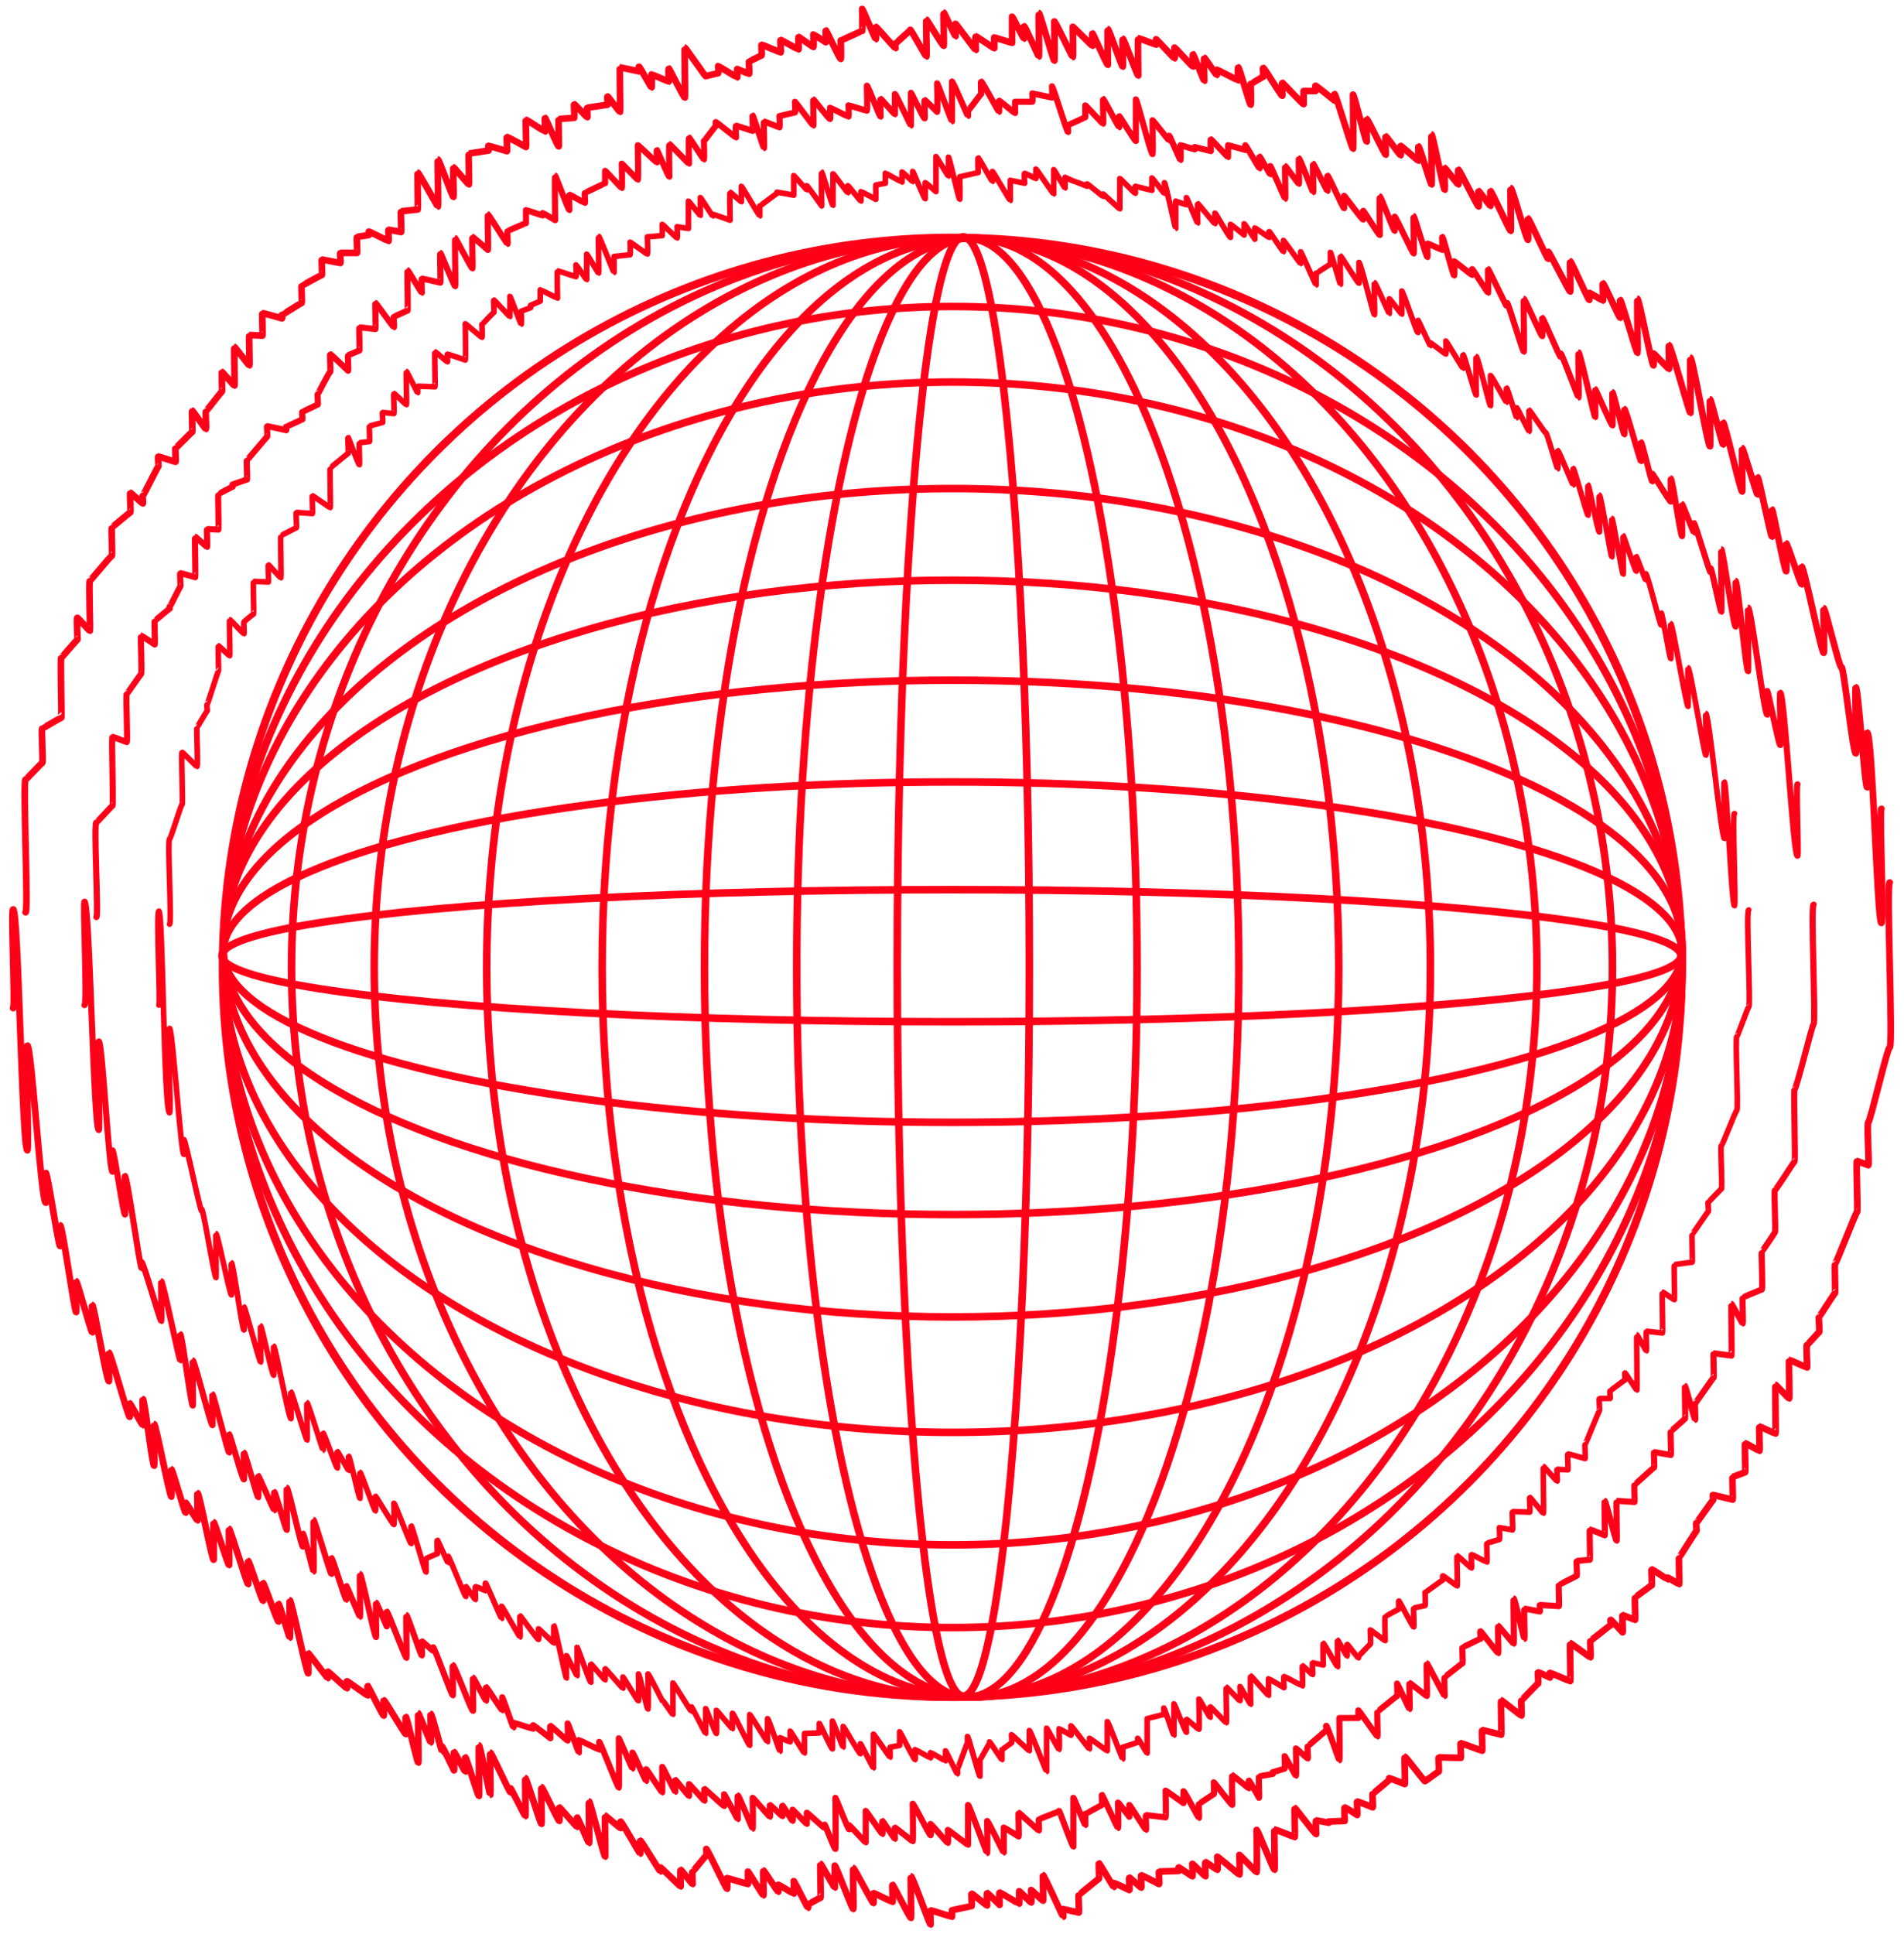<?xml version="1.0" encoding="utf-8"?>
<!-- Generator: Adobe Illustrator 27.4.0, SVG Export Plug-In . SVG Version: 6.00 Build 0)  -->
<svg version="1.1" id="Calque_1" xmlns="http://www.w3.org/2000/svg" xmlns:xlink="http://www.w3.org/1999/xlink" x="0px" y="0px"
	 viewBox="0 0 320 325" style="enable-background:new 0 0 320 325;" xml:space="preserve">
<style type="text/css">
	.st0{fill:none;stroke:#FF0019;stroke-width:1.27;stroke-miterlimit:1;}
	.st1{fill:none;stroke:#FF0019;stroke-width:0.942;stroke-linecap:round;stroke-linejoin:round;}
	.st2{fill:none;stroke:#FF0019;stroke-width:1.03;stroke-linecap:round;stroke-linejoin:round;}
	.st3{fill:none;stroke:#FF0019;stroke-width:1.117;stroke-linecap:round;stroke-linejoin:round;}
</style>
<g>
	<g>
		<circle class="st0" cx="160" cy="162.6" r="122.6"/>
		<ellipse class="st0" cx="160" cy="162.6" rx="111" ry="122.6"/>
		<ellipse class="st0" cx="160.6" cy="162.6" rx="97.7" ry="122.6"/>
		<ellipse class="st0" cx="161.1" cy="162.6" rx="79.3" ry="122.6"/>
		<ellipse class="st0" cx="163.1" cy="162.6" rx="61.9" ry="122.6"/>
		<ellipse class="st0" cx="163.3" cy="162.6" rx="44.9" ry="122.6"/>
		<ellipse class="st0" cx="162.5" cy="162.6" rx="28.6" ry="122.6"/>
		<ellipse class="st0" cx="161.9" cy="162.4" rx="11.1" ry="122.6"/>
		<circle class="st0" cx="160.1" cy="162.5" r="122.6"/>
		<ellipse class="st0" cx="160.1" cy="162.5" rx="122.6" ry="111"/>
		<ellipse class="st0" cx="160.1" cy="161.9" rx="122.6" ry="97.7"/>
		<ellipse class="st0" cx="160.1" cy="161.4" rx="122.6" ry="79.3"/>
		<ellipse class="st0" cx="160.1" cy="159.4" rx="122.6" ry="61.9"/>
		<ellipse class="st0" cx="160.1" cy="159.2" rx="122.6" ry="44.9"/>
		<ellipse class="st0" cx="160.1" cy="160" rx="122.6" ry="28.6"/>
		<ellipse class="st0" cx="159.9" cy="160.6" rx="122.6" ry="11.1"/>
	</g>
	<g>
		<g>
			<g>
				<path class="st1" d="M28.5,155.3c0.4,0-0.4-14.3,0-14.3c0.2,0,1.9-5.8,2.1-5.8c0.2,0-0.2-8.8,0-8.8c0.1,0,2.4,2.4,2.5,2.4
					c0.2,0-0.1-6.6,0-6.6c0.1,0,1.6-2.7,1.7-2.7c0.1,0-0.1-1.1,0-1.1c0.1,0,1.8-5.6,1.9-5.6c0.1,0-0.1-4.3,0-4.3
					c0.1,0,1.8,1.7,1.9,1.7c0.1,0-0.1-6.1,0-6.1c0.1,0,2.3,2.4,2.4,2.4c0.1,0-0.1-2,0-2c0,0,1.5-1.3,1.6-1.3c0.1,0-0.1-5.5,0-5.5
					c0.1,0,2.4,0.1,2.5,0.1c0.1,0-0.1-2.9,0-2.9c0.1,0,2,2.2,2.1,2.2c0.1,0-0.1-7.1,0-7.1c0.1,0,2.5-1.3,2.6-1.3
					c0.1,0-0.1-2.6,0-2.6c0.1,0,2.6,0.2,2.7,0.2c0.1,0-0.1-3,0-3c0.1,0,2.9,2,3,2c0.1,0-0.1-6.7,0-6.7c0.1,0,2.9-2.4,3-2.4
					c0.1,0-0.1-2.7,0-2.7c0.1,0,1.7,4.6,1.9,4.6c0.1,0-0.1-3.7,0-3.7c0,0,1.7-0.2,1.7-0.2c0.1,0-0.1-2.6,0-2.6c0,0,2.1-0.6,2.2-0.6
					c0.1,0-0.1-1.7,0-1.7c0.1,0,1.8,0.2,1.9,0.2c0.1,0-0.1-3.4,0-3.4c0.1,0,2,1.9,2.1,1.9c0.1,0-0.1-5.6,0-5.6
					c0.1,0,1.8,3.6,1.9,3.6c0.1,0-0.1-1.1,0-1.1c0.1,0,2.9,0.1,2.9,0.1c0.1,0-0.1-5.9,0-5.9c0.1,0,2,1.7,2.1,1.7
					c0.1,0-0.1-1.3,0-1.3c0.1,0,3,1,3,1c0.1,0,0-6.1,0-6.1c0.1,0,2.7,2.3,2.8,2.3c0.1,0,0-2.2,0-2.2c0.1,0,1.9-2,2-2
					c0.1,0-0.1-2.1,0-2.1c0.1,0,2.6,2.8,2.7,2.8c0,0,0-3.4,0-3.4c0.1,0,1.8,4.7,1.9,4.7c0.1,0,0-2.2,0-2.2c0,0,1.6-0.6,1.6-0.6
					c0,0-0.1-0.4,0-0.4c0,0,1.6-0.7,1.6-0.7c0,0,0-1.9,0-1.9c0.1,0,2.8,1.4,2.9,1.4c0,0-0.1-4.6,0-4.6c0.1,0,3,1,3.1,1
					c0.1,0,0-2,0-2c0.1,0,1.7,2.5,1.8,2.5c0,0,0-4.3,0-4.3c0.1,0,1.9,3.2,2,3.2c0.1,0-0.1-6.2,0-6.2c0.2,0,2.5,6.1,2.6,6.1
					c0,0,0-2.7,0-2.7c0.1,0,2.6-0.3,2.7-0.3c0.1,0,0-2.1,0-2.1c0.1,0,2.8,2,2.9,2c0.1,0,0-2.9,0-2.9c0.1,0,2.4-0.2,2.5-0.2
					c0,0,0-1.9,0-1.9c0.1,0,2.4,2.3,2.5,2.3c0.1,0,0-1.9,0-1.9c0,0,1.8,0.3,1.9,0.3c0,0,0-4.6,0-4.6c0.1,0,1.9,2.4,2,2.4
					c0,0,0-3,0-3c0.1,0,2,3.1,2.1,3.1c0,0,0-0.3,0-0.3c0.1,0,2.9,1,2.9,1c0,0-0.1-4.7,0-4.7c0.1,0,1.8,1.6,1.9,1.6c0,0,0-2.6,0-2.6
					c0.1,0,3,5,3.1,5c0,0,0-1.7,0-1.7c0.1,0,2.8-2.1,2.9-2.1c0,0-0.1-0.2,0-0.2c0.1,0,2.8,0.5,2.8,0.5c0,0,0-3.3,0-3.3
					c0.1,0,2.1,2.4,2.2,2.4c0,0,0-0.7,0-0.7c0.1,0,2.5,3.4,2.5,3.4c0,0-0.1-5.7,0-5.7c0.1,0,1.7,5.6,1.9,5.6c0,0,0-5.3,0-5.3
					c0.1,0,2.4,3.2,2.5,3.2c0.1,0,0-1.2,0-1.2c0.1,0,2.1,2.6,2.2,2.6c0,0,0-1.6,0-1.6c0.1,0,2.5,1.3,2.5,1.3c0,0,0-2.4,0-2.4
					c0,0,1.5-0.3,1.6-0.3c0,0,0-1.7,0-1.7c0.1,0,2.7,1.5,2.8,1.5c0,0,0-1.7,0-1.7c0.1,0,1.7,1.6,1.8,1.6c0,0,0-1.7,0-1.7
					c0.1,0,1.9,4.6,2.1,4.6c0,0,0-2.7,0-2.7c0.1,0,1.8,1.5,1.8,1.5c0,0,0-5.9,0-5.9c0.1,0,2,3.3,2.1,3.3c0,0,0-3.2,0-3.2
					c0.2,0,1.7,7.1,1.9,7.1c0.1,0,0-3.8,0-3.8c0.1,0,3-0.7,3.1-0.7c0,0-0.1-2.5,0-2.5c0.1,0,2.3,4,2.4,4c0,0,0-1.7,0-1.7
					c0.1,0,2.9,4.9,3,4.9c0,0,0-3.4,0-3.4c0.1,0,2.3,0.5,2.4,0.5c0,0-0.1-1.7,0-1.7c0.1,0,1.8,0.9,1.9,0.9c0,0,0-1.6,0-1.6
					c0.1,0,2.9,4.2,3,4.2c0,0,0-4.1,0-4.1c0.1,0,1.8,3.1,1.9,3.1c0,0,0-1.8,0-1.8c0,0,1.5,0.7,1.6,0.7c0.1,0,0,0,0,0
					c0.1,0,2.1,0.8,2.1,0.8c0,0-0.1-0.4,0-0.4c0.1,0,2.6,2.1,2.7,2.1c0,0,0-0.4,0-0.4c0.1,0,2.7,2.5,2.8,2.5c0,0,0-5.1,0-5.1
					c0.1,0,2.5,2.5,2.6,2.5c0.1,0-0.1-1.2,0-1.2c0.1,0,2.7,0.7,2.8,0.7c0,0,0-2.1,0-2.1c0.1,0,2,2.6,2.1,2.6c0.1,0,0-1.8,0-1.8
					c0.2,0,1.8,7.7,1.9,7.7c0,0,0-4.6,0-4.6c0,0,1.7,0.6,1.8,0.6c0.1,0,0-1.2,0-1.2c0.1,0,1.8,4.3,1.9,4.3c0,0-0.1-3.3,0-3.3
					c0.1,0,2.8,3.4,2.9,3.4c0,0,0-1.8,0-1.8c0.1,0,2.4,4.1,2.6,4.1c0,0,0-2.2,0-2.2c0.1,0,2.3,1.8,2.3,1.8c0,0,0-1.9,0-1.9
					c0.1,0,1.8,2.6,1.8,2.6c0,0,0-1.9,0-1.9c0.1,0,2.3,1.6,2.4,1.6c0.1,0-0.1-1,0-1c0.1,0,2.3,3.4,2.4,3.4c0.1,0,0-1.9,0-1.9
					c0.1,0,2.8,3.9,2.9,3.9c0,0,0-2,0-2c0.1,0,2.5,5.6,2.6,5.6c0,0,0-2,0-2c0.1,0,2.3-1.5,2.4-1.5c0,0,0-2,0-2
					c0.1,0,1.6,5.4,1.7,5.4c0,0-0.1-4.8,0-4.8c0.1,0,2.9,4.6,3.1,4.6c0,0,0-3.5,0-3.5c0.3,0,2.4,8.8,2.6,8.8c0.1,0-0.1-5.4,0-5.4
					c0.2,0,2.4,5.2,2.5,5.2c0,0,0-2.5,0-2.5c0.1,0,2,2.6,2.1,2.6c0,0,0-3.9,0-3.9c0.2,0,2.5,7,2.7,7c0.1,0-0.1-2.1,0-2.1
					c0.1,0,2,4.3,2.1,4.3c0,0-0.1-0.5,0-0.5c0.1,0,2.5,1.9,2.6,1.9c0.1,0,0-2.2,0-2.2c0.1,0,2.8,4.6,2.9,4.6c0,0-0.1-2.3,0-2.3
					c0.2,0,2,6.8,2.2,6.8c0,0-0.1-6.5,0-6.5c0.3,0,2.2,8.3,2.4,8.3c0.1,0,0-5.1,0-5.1c0.2,0,2.6,4.5,2.7,4.5c0.1,0-0.1-2.4,0-2.4
					c0.2,0,1.6,5,1.7,5c0.1,0,0-1.7,0-1.7c0.1,0,2,4,2.1,4c0.1,0-0.1-3.6,0-3.6c0.1,0,2.7,3.9,2.8,3.9c0.1,0-0.1-0.1,0-0.1
					c0.2,0,1.9,6.1,2,6.1c0.1,0-0.1-3.1,0-3.1c0.2,0,2.5,5.8,2.6,5.8c0.1,0-0.1-2.8,0-2.8c0.2,0,2.3,7.9,2.5,7.9
					c0.1,0-0.1-5.1,0-5.1c0.2,0,1.6,7.9,1.9,7.9c0.1,0-0.1-6.2,0-6.2c0.3,0,1.9,10.4,2.1,10.4c0.1,0-0.1-6.5,0-6.5
					c0.2,0,1.7,9.4,1.9,9.4c0.1,0-0.1-6.5,0-6.5c0.1,0,2,6,2.2,6c0.1,0-0.1-2.5,0-2.5c0.1,0,1.5,4,1.6,4c0.1,0-0.1-1.1,0-1.1
					c0.3,0,2.4,8.7,2.6,8.7c0.1,0-0.1-2.1,0-2.1c0.2,0,1.4,7.7,1.6,7.7c0.1,0-0.1-5.9,0-5.9c0.3,0,2.6,13.9,2.9,13.9
					c0.1,0-0.1-6.5,0-6.5c0.4,0,2.7,14.7,3,14.7c0.2,0-0.1-7,0-7c0.5,0,2.6,21,3.1,21c0.2,0-0.2-9.5,0-9.5c0.4,0,1.2,20.8,1.7,20.8
					c0.3,0-0.4-15.5,0-15.5"/>
				<path class="st1" d="M26.7,168.9c0.3,0-0.5-15.8,0-15.8c0.7,0,0.8,33.9,1.8,33.9c0.3,0-0.4-14.2,0-14.2c0.5,0,1.9,21.2,2.4,21.2
					c0.2,0-0.2-2.5,0-2.5c0.3,0,2.7,12,3,12c0.1,0-0.1-0.3,0-0.3c0.3,0,2.1,11.5,2.4,11.5c0.1,0-0.1-7.4,0-7.4
					c0.3,0,2.3,10.3,2.6,10.3c0.1,0-0.1-5.4,0-5.4c0.3,0,1.8,11.3,2.1,11.3c0.1,0-0.1-3.9,0-3.9c0.2,0,2.6,9.3,2.8,9.3
					c0.1,0-0.1-6.1,0-6.1c0.2,0,1.9,8.3,2.2,8.3c0.1,0-0.1-4.9,0-4.9c0.3,0,2.5,12.2,2.9,12.2c0.1,0-0.1-4.5,0-4.5
					c0.2,0,2.5,8.1,2.7,8.1c0.1,0-0.1-6.3,0-6.3c0.2,0,2.6,8,2.7,8c0.1,0-0.1-2.9,0-2.9c0.2,0,2.2,5.9,2.4,5.9c0.1,0-0.1-2.8,0-2.8
					c0.1,0,1.8,3.2,1.9,3.2c0.1,0-0.1-2.4,0-2.4c0.2,0,1.7,7.1,1.9,7.1c0.1,0-0.1-4.4,0-4.4c0.2,0,2.4,6.5,2.6,6.5
					c0.1,0-0.1-2.5,0-2.5c0.1,0,2.9,4.8,3.1,4.8c0.1,0,0-3.6,0-3.6c0.2,0,2.7,6.8,2.9,6.8c0.1,0-0.1-3,0-3c0.2,0,2.3,7.8,2.5,7.8
					c0.1,0-0.1-2.3,0-2.3c0,0,1.8-0.8,1.9-0.8c0,0-0.1-2.3,0-2.3c0.1,0,1.7,3.8,1.8,3.8c0.1,0-0.1-1.1,0-1.1c0.2,0,2.8,6.8,3,6.8
					c0,0-0.1-1.7,0-1.7c0.1,0,1.5,2.2,1.6,2.2c0.1,0-0.1-2.2,0-2.2c0.1,0,1.7,0.7,1.7,0.7c0,0-0.1-1.3,0-1.3c0.1,0,2.6,6,2.7,6
					c0,0,0-2.1,0-2.1c0.1,0,3,5.2,3.1,5.2c0.1,0-0.1-3.6,0-3.6c0.1,0,2.9,4,3.1,4c0.1,0,0-1.8,0-1.8c0.1,0,2.5,2.4,2.6,2.4
					c0,0-0.1-2.9,0-2.9c0.2,0,1.9,8.8,2.1,8.8c0,0,0-3.8,0-3.8c0.1,0,1.7,3.4,1.8,3.4c0,0,0-4.8,0-4.8c0.1,0,2.1,5.9,2.3,5.9
					c0,0-0.1-3.1,0-3.1c0.1,0,2.3,2.7,2.4,2.7c0.1,0-0.1-1.9,0-1.9c0.1,0,2.9,3.3,3,3.3c0,0,0-1.9,0-1.9c0.1,0,2.4,4,2.6,4
					c0.1,0,0-4.5,0-4.5c0.2,0,1.4,5.9,1.6,5.9c0.1,0,0-5.9,0-5.9c0.2,0,2.4,4.6,2.5,4.6c0,0-0.1-0.1,0-0.1c0.1,0,1.6,2.3,1.7,2.3
					c0,0,0-5.3,0-5.3c0.1,0,3,4.8,3.1,4.8c0,0-0.1-0.8,0-0.8c0.1,0,2.3,4.5,2.4,4.5c0,0,0-4.2,0-4.2c0.1,0,1.6,4.2,1.8,4.2
					c0.1,0,0-3.9,0-3.9c0.1,0,2.6,3.1,2.7,3.1c0,0,0-2.6,0-2.6c0.2,0,2.7,5.4,2.9,5.4c0,0,0-5.2,0-5.2c0.1,0,2.9,4.6,3,4.6
					c0,0,0-3.9,0-3.9c0.2,0,2,5.5,2.1,5.5c0,0,0-2.3,0-2.3c0,0,1.6,0.7,1.7,0.7c0,0,0-1.8,0-1.8c0.1,0,2.3,3.7,2.4,3.7
					c0,0,0-3.3,0-3.3c0.1,0,2.4-0.1,2.5-0.1c0,0,0-1.6,0-1.6c0.1,0,2,4.3,2.2,4.3c0,0,0-4.7,0-4.7c0.1,0,1.7,4.4,1.8,4.4
					c0,0,0-3.5,0-3.5c0.1,0,2.7,4.6,2.9,4.6c0.1,0,0-1.7,0-1.7c0.1,0,2.1,4.1,2.2,4.1c0,0,0-5.7,0-5.7c0.1,0,2.7,3.9,2.8,3.9
					c0,0,0-1.7,0-1.7c0,0,1.6-0.3,1.6-0.3c0,0,0-2.3,0-2.3c0.1,0,2.4,4.7,2.6,4.7c0.1,0,0-1.7,0-1.7c0.1,0,2.5,1.4,2.6,1.4
					c0.1,0,0-0.9,0-0.9c0.1,0,2.4,1.4,2.5,1.4c0,0,0-1.7,0-1.7c0.1,0,1.9,3.9,2,3.9c0.1,0,0-0.8,0-0.8c0.1,0,1.6-4.4,1.7-4.4
					c0,0,0-1.1,0-1.1c0.2,0,1.9,6.7,2.1,6.7c0,0,0-2.8,0-2.8c0.1,0,1.5-2.7,1.6-2.7c0,0,0-0.3,0-0.3c0.1,0,2,3,2.1,3
					c0,0,0-1.7,0-1.7c0.1,0,1.5-1.1,1.6-1.1c0.1,0,0-1.4,0-1.4c0.1,0,2.9,2.7,3,2.7c0,0,0-3.4,0-3.4c0.2,0,2.8,6.9,2.9,6.9
					c0,0,0-7.3,0-7.3c0.1,0,2,3.6,2.1,3.6c0.1,0,0-3.5,0-3.5c0.1,0,2,1.1,2,1.1c0,0,0-1.6,0-1.6c0.1,0,3,3.9,3.1,3.9
					c0,0,0-1.8,0-1.8c0.1,0,2.9,2.1,3,2.1c0,0,0-4.9,0-4.9c0.2,0,2.5,6.3,2.6,6.3c0,0,0-2,0-2c0.1,0,2.4-0.8,2.5-0.8
					c0,0,0-0.7,0-0.7c0.1,0,1.5,2.5,1.6,2.5c0,0,0-5.8,0-5.8c0.1,0,2.7-0.7,2.8-0.7c0,0,0-1.1,0-1.1c0.1,0,1.6,4.6,1.7,4.6
					c0,0,0-5.3,0-5.3c0.1,0,1.9,4.8,2.1,4.8c0,0-0.1-2.2,0-2.2c0.1,0,2,1.7,2.1,1.7c0.1,0,0-5.1,0-5.1c0.1,0,1.8,3.1,1.9,3.1
					c0,0-0.1-1.8,0-1.8c0.1,0,2.6,2.7,2.7,2.7c0.1,0-0.1-6,0-6c0.1,0,2.2,2.3,2.3,2.3c0.1,0,0-2.4,0-2.4c0.1,0,1.7,3,1.8,3
					c0,0-0.1-4.8,0-4.8c0.1,0,2.9,3.3,3,3.3c0,0,0-2.8,0-2.8c0.1,0,2.6,1.5,2.6,1.5c0,0-0.1-1.9,0-1.9c0.1,0,3,1.6,3.1,1.6
					c0.1,0-0.1-3.4,0-3.4c0.1,0,1.6,1.5,1.7,1.5c0.1,0-0.1-2,0-2c0,0,1.7,0.4,1.8,0.4c0,0-0.1-3.7,0-3.7c0.1,0,2.3,4,2.4,4
					c0.1,0-0.1-4.5,0-4.5c0.1,0,1.5,2.7,1.6,2.7c0.1,0-0.1-2,0-2c0.1,0,1.8,2.3,1.9,2.3c0.1,0,0-0.3,0-0.3c0.1,0,1.9-2,2-2
					c0.1,0,0-2.4,0-2.4c0.1,0,2.4,1.8,2.5,1.8c0,0-0.1-4.1,0-4.1c0.1,0,2.3-1.2,2.3-1.2c0,0-0.1-1.4,0-1.4c0.1,0,2.3,4.4,2.5,4.4
					c0.1,0-0.1-3.2,0-3.2c0.1,0,1.9-0.4,1.9-0.4c0.1,0,0-2.2,0-2.2c0.1,0,2.9-2.1,3-2.1c0,0-0.1-0.7,0-0.7c0.1,0,2.3,1.7,2.4,1.7
					c0.1,0-0.1-5.1,0-5.1c0.1,0,2.3,2.1,2.4,2.1c0.1,0-0.1-2.3,0-2.3c0.1,0,2.5,1.3,2.6,1.3c0.1,0-0.1-3.2,0-3.2
					c0.1,0,2.1-0.6,2.1-0.6c0.1,0,0-2,0-2c0.1,0,2.2,0.4,2.2,0.4c0.1,0-0.1-3.1,0-3.1c0.1,0,2.9,0.1,2.9,0.1c0.1,0-0.1-2.5,0-2.5
					c0.1,0,2.2,2.7,2.3,2.7c0.1,0-0.1-7.9,0-7.9c0.1,0,2.2,2.5,2.3,2.5c0.1,0-0.1-2,0-2c0,0,1.8,0.1,1.8,0.1c0.1,0-0.1-2.7,0-2.7
					c0.1,0,2.9,0.8,2.9,0.8c0.1,0-0.1-2.4,0-2.4c0.1,0,2.3-5.6,2.4-5.6c0.1,0-0.1-2.1,0-2.1c0,0,1.7,0,1.8,0c0.1,0-0.1-1.3,0-1.3
					c0.1,0,2.4-1.8,2.5-1.8c0.1,0-0.1-1.2,0-1.2c0.1,0,1.9,2.9,2,2.9c0.1,0-0.1-9.3,0-9.3c0.1,0,1.5,2.7,1.6,2.7
					c0.1,0-0.1-3.3,0-3.3c0.1,0,2.6,0.3,2.7,0.3c0.1,0-0.1-6.9,0-6.9c0.1,0,1.9,1.3,2,1.3c0.1,0-0.1-5.9,0-5.9c0.1,0,2.9-0.4,3-0.4
					c0.1,0-0.1-4.7,0-4.7c0.1,0,2.6-3.8,2.7-3.8c0.1,0-0.1-1.6,0-1.6c0.1,0,2.1-2.2,2.2-2.2c0.2,0-0.2-7.3,0-7.3
					c0.2,0,2.4-5.9,2.6-5.9c0.3,0-0.3-12.4,0-12.4c0.1,0,1.9-5,2-5c0.4,0-0.5-16.3,0-16.3"/>
			</g>
		</g>
	</g>
	<g>
		<g>
			<g>
				<path class="st2" d="M16.2,154.1c0.4,0-0.5-15.9,0-15.9c0.1,0,2.6-2.8,2.7-2.8c0.2,0-0.2-11.6,0-11.6c0.1,0,2.3,0.9,2.4,0.9
					c0.2,0-0.2-8.1,0-8.1c0.1,0,2.3-3.3,2.4-3.3c0.2,0-0.1-6.5,0-6.5c0.1,0,2.3,1.5,2.3,1.5c0.1,0-0.1-4,0-4c0.1,0,2.4-2,2.5-2
					c0.1,0-0.1-0.3,0-0.3c0.1,0,1.7-3.4,1.8-3.4c0.1,0-0.1-2.3,0-2.3c0.1,0,2.5,0.7,2.5,0.7c0.1,0-0.1-6.8,0-6.8
					c0.1,0,1.9,1.7,2,1.7c0.1,0-0.1-3,0-3c0,0,1.9,0.1,1.9,0.1c0.1,0-0.1-6,0-6c0.1,0,2.3-1.2,2.4-1.2c0.1,0-0.1-0.4,0-0.4
					c0.1,0,2.3-0.8,2.4-0.8c0.1,0-0.1-3.3,0-3.3c0.1,0,3.3-3.9,3.4-3.9c0.1,0-0.1-1.8,0-1.8c0.1,0,3.2,0.7,3.2,0.7
					c0.1,0-0.1-0.6,0-0.6c0.1,0,2.6-1.2,2.7-1.2c0.1,0-0.1-1.3,0-1.3c0.1,0,2.5-1.2,2.6-1.2c0.1,0-0.1-1.8,0-1.8
					c0.1,0,1.9-3.7,2.1-3.7c0.1,0-0.1-3,0-3c0.1,0,3,2.8,3,2.8c0.1,0-0.1-2.6,0-2.6c0,0,1.9-0.8,1.9-0.8c0.1,0-0.1-3.9,0-3.9
					c0.1,0,2.6,0.3,2.7,0.3c0.1,0-0.1-4.4,0-4.4c0.1,0,3,4.1,3.1,4.1c0.1,0-0.1-1.8,0-1.8c0.1,0,2.2-1,2.3-1c0.1,0-0.1-6.8,0-6.8
					c0.1,0,2.3,3.8,2.4,3.8c0,0-0.1-2.4,0-2.4c0.1,0,3,0.7,3.1,0.7c0.1,0-0.1-5,0-5c0.1,0,2.3,5.6,2.5,5.6c0.1,0-0.1-8.1,0-8.1
					c0.1,0,2.7,5.1,2.9,5.1c0.1,0-0.1-5.3,0-5.3c0.1,0,2.6,2.2,2.6,2.2c0.1,0-0.1-6,0-6c0.1,0,3.2,5,3.3,5c0.1,0-0.1-2.2,0-2.2
					c0.1,0,3-1.3,3.1-1.3c0,0,0-2.2,0-2.2c0.1,0,2.7,0.9,2.8,0.9c0,0,0-0.4,0-0.4c0.1,0,2.1,1.2,2.1,1.2c0,0-0.1-7.5,0-7.5
					c0.1,0,2.2,5.8,2.4,5.8c0,0-0.1-2.6,0-2.6c0.1,0,2.5,1.4,2.6,1.4c0.1,0-0.1-1.7,0-1.7c0.1,0,3.3-1.6,3.4-1.6c0,0,0-2.1,0-2.1
					c0.1,0,2.7,2.9,2.8,2.9c0.1,0,0-4.1,0-4.1c0.1,0,2.6,2.7,2.7,2.7c0.1,0,0-5.8,0-5.8c0.1,0,3.1,2.9,3.2,2.9c0.1,0-0.1-2.1,0-2.1
					c0.1,0,1.9,4.5,2.1,4.5c0,0-0.1-5.5,0-5.5c0.1,0,3.2,3.3,3.3,3.3c0,0-0.1-4.4,0-4.4c0.1,0,2.4,3.7,2.5,3.7c0.1,0,0-3.1,0-3.1
					c0.1,0,1.9-2.5,2-2.5c0.1,0-0.1-0.7,0-0.7c0.1,0,3.3,2.6,3.4,2.6c0,0-0.1-2,0-2c0.1,0,2.7,0.9,2.8,0.9c0.1,0-0.1-2.6,0-2.6
					c0.1,0,1.8,5.5,1.9,5.5c0.1,0-0.1-4.5,0-4.5c0.1,0,2.5,1,2.6,1c0.1,0,0-1.9,0-1.9c0.1,0,2.5-0.6,2.6-0.6c0.1,0,0-1.8,0-1.8
					c0.1,0,3,4,3.1,4c0.1,0-0.1-4.4,0-4.4c0.1,0,2.6,3.3,2.8,3.3c0.1,0,0-1.9,0-1.9c0.1,0,3,1.5,3.1,1.5c0.1,0,0-1.9,0-1.9
					c0.1,0,3,0.9,3.1,0.9c0.1,0,0-4.2,0-4.2c0.2,0,2.1,5.2,2.3,5.2c0,0-0.1-3,0-3c0.1,0,2.3,2.6,2.4,2.6c0,0,0-3.4,0-3.4
					c0.2,0,2.6,5.3,2.7,5.3c0,0,0-5.5,0-5.5c0.1,0,2.1,4.3,2.3,4.3c0.1,0-0.1-3.1,0-3.1c0.1,0,2.1,2,2.1,2c0.1,0,0-4.8,0-4.8
					c0.1,0,2.4,6.4,2.5,6.4c0,0,0-6.7,0-6.7c0.2,0,2.6,5.8,2.7,5.8c0,0,0-0.9,0-0.9c0.1,0,2.1-2.8,2.2-2.8c0,0-0.1-2.1,0-2.1
					c0.2,0,2.9,5.1,3,5.1c0.1,0-0.1-1.9,0-1.9c0.1,0,2.6,2.1,2.7,2.1c0,0,0-1.9,0-1.9c0.1,0,2.9,0,2.9,0c0.1,0,0-1.4,0-1.4
					c0.1,0,3.2,0.7,3.3,0.7c0.1,0,0-1.9,0-1.9c0.2,0,2.5,7.7,2.7,7.7c0.1,0-0.1-1.2,0-1.2c0.1,0,2.9-1.3,2.9-1.3c0,0,0-2,0-2
					c0.1,0,2.9,3.1,3,3.1c0.1,0-0.1-4.2,0-4.2c0.1,0,2.6,4.8,2.7,4.8c0,0-0.1-1.9,0-1.9c0.1,0,2.6,4.2,2.8,4.2c0,0,0-7,0-7
					c0.2,0,2.5,9.2,2.8,9.2c0.1,0,0-5.7,0-5.7c0.1,0,2.7,3.4,2.8,3.4c0,0,0-0.8,0-0.8c0.1,0,1.8,4.1,1.9,4.1c0.1,0,0-2.5,0-2.5
					c0.1,0,2.3,0.7,2.4,0.7c0,0-0.1-0.4,0-0.4c0.1,0,2.6,0.7,2.7,0.7c0,0-0.1-2,0-2c0.1,0,2.8,3,2.9,3c0,0,0-2,0-2
					c0.1,0,2.9,0.8,2.9,0.8c0,0,0-0.8,0-0.8c0.1,0,2.3,3.9,2.4,3.9c0.1,0-0.1-2,0-2c0.1,0,1.7,3,1.8,3c0.1,0,0-1.4,0-1.4
					c0.1,0,2.4,5.5,2.5,5.5c0.1,0-0.1-5.5,0-5.5c0.1,0,2.2,3,2.3,3c0.1,0-0.1-4.3,0-4.3c0.2,0,2.3,5.7,2.4,5.7c0.1,0-0.1-4.8,0-4.8
					c0.1,0,2.3,4.6,2.4,4.6c0,0-0.1-2.6,0-2.6c0.2,0,2.6,5.5,2.8,5.5c0,0,0-2.1,0-2.1c0.1,0,3,4,3.2,4c0.1,0-0.1-1.5,0-1.5
					c0.1,0,2.6,4.1,2.8,4.1c0,0-0.1-6.5,0-6.5c0.2,0,2.3,5.8,2.5,5.8c0.1,0,0-2.4,0-2.4c0.2,0,3,6.2,3.2,6.2c0.1,0-0.1-6.3,0-6.3
					c0.1,0,2.1,6.9,2.3,6.9c0.1,0-0.1-2.3,0-2.3c0.1,0,2.4,1.1,2.5,1.1c0.1,0-0.1-2.2,0-2.2c0.2,0,1.8,6.5,2,6.5c0.1,0,0-2.4,0-2.4
					c0.1,0,2.9,2.3,3,2.3c0.1,0-0.1-1,0-1c0.1,0,2.6,4,2.7,4c0.1,0-0.1-4,0-4c0.1,0,3.1,6.4,3.2,6.4c0.1,0-0.1-0.7,0-0.7
					c0.2,0,2.6,8.2,2.8,8.2c0.1,0-0.1-8.9,0-8.9c0.2,0,2.9,6.3,3.1,6.3c0.1,0-0.1-3.1,0-3.1c0.2,0,2.9,6.6,3.1,6.6
					c0.1,0-0.1-0.6,0-0.6c0.2,0,2.9,7.4,3,7.4c0.1,0-0.1-7.6,0-7.6c0.3,0,2.6,10.9,2.8,10.9c0.1,0-0.1-4.7,0-4.7
					c0.1,0,2.7,6.1,2.9,6.1c0.1,0-0.1-5.6,0-5.6c0.2,0,1.8,7.1,2,7.1c0.1,0-0.1-4.3,0-4.3c0.3,0,2.6,8.8,2.8,8.8
					c0.1,0-0.1-3.2,0-3.2c0.2,0,1.7,6.6,1.9,6.6c0.1,0-0.1-1.3,0-1.3c0.1,0,2.9,4.7,3.1,4.7c0.1,0-0.1-3.9,0-3.9
					c0.3,0,1.6,9.7,1.9,9.7c0.1,0-0.1-5.4,0-5.4c0.1,0,1.9,4.8,2,4.8c0.1,0-0.1-1.6,0-1.6c0.2,0,2.6,8.3,2.8,8.3
					c0.1,0-0.1-0.7,0-0.7c0.2,0,1.6,7.3,1.8,7.3c0.1,0-0.1-10.5,0-10.5c0.3,0,2,13,2.4,13c0.1,0-0.1-7.7,0-7.7
					c0.4,0,1.7,15.2,2.1,15.2c0.1,0-0.1-10.7,0-10.7c0.5,0,2.7,18,3.2,18c0.1,0-0.2-4,0-4c0.2,0,1.9,9.1,2.2,9.1
					c0.2,0-0.2-8.8,0-8.8c0.7,0,2.2,27.4,2.9,27.4c0.2,0-0.3-12,0-12"/>
				<path class="st2" d="M14.2,168.9c0.5,0-0.3-17.4,0-17.4c0.9,0,1.5,38.4,2.4,38.4c0.3,0-0.3-14.9,0-14.9c0.6,0,1.7,21.9,2.3,21.9
					c0.2,0-0.2-3.6,0-3.6c0.3,0,1.8,10.8,2.1,10.8c0.2,0-0.2-6.5,0-6.5c0.4,0,2.5,15.5,2.8,15.5c0.1,0-0.2-1,0-1
					c0.3,0,3.1,9.9,3.3,9.9c0.1,0-0.1-6.7,0-6.7c0.3,0,3,13.3,3.2,13.3c0.1,0-0.1-4.4,0-4.4c0.3,0,1.8,12,2.1,12
					c0.1,0-0.1-7.6,0-7.6c0.3,0,3,10.9,3.3,10.9c0.1,0-0.1-5.2,0-5.2c0.2,0,2.6,9.8,2.8,9.8c0.1,0-0.1-3.1,0-3.1
					c0.2,0,2.2,7.6,2.5,7.6c0.1,0-0.1-4.5,0-4.5c0.2,0,2.2,7.5,2.4,7.5c0.1,0-0.1-3.6,0-3.6c0.1,0,2.6,5.8,2.7,5.8
					c0.1,0-0.1-3.1,0-3.1c0.2,0,1.9,6.4,2.1,6.4c0.1,0-0.1-7.1,0-7.1c0.3,0,2.4,9.9,2.7,9.9c0.1,0-0.1-2.2,0-2.2
					c0.2,0,1.7,6.4,1.8,6.4c0.1,0-0.1-8.7,0-8.7c0.2,0,2.8,9.1,3,9.1c0.1,0-0.1-2.7,0-2.7c0.2,0,2.3,7,2.5,7c0.1,0-0.1-2.3,0-2.3
					c0.1,0,2.2,5.2,2.3,5.2c0.1,0-0.1-7.2,0-7.2c0.3,0,2.4,10.6,2.7,10.6c0.1,0-0.1-5.8,0-5.8c0.1,0,1.8,4,1.8,4
					c0.1,0-0.1-2.5,0-2.5c0.2,0,3.1,7.8,3.3,7.8c0.1,0-0.1-7.2,0-7.2c0.2,0,2.4,6.8,2.6,6.8c0.1,0-0.1-2.4,0-2.4
					c0.1,0,1.8,1.6,1.9,1.6c0.1,0-0.1-0.6,0-0.6c0.2,0,3.1,8.1,3.3,8.1c0.1,0-0.1-5.1,0-5.1c0.3,0,3.1,7.7,3.4,7.7
					c0.1,0-0.1-5.6,0-5.6c0.1,0,2.1,3.9,2.2,3.9c0.1,0-0.1-2.3,0-2.3c0.1,0,2.6,3.9,2.7,3.9c0.1,0,0-2.2,0-2.2
					c0.1,0,1.8,5.1,1.9,5.1c0.1,0-0.1-0.8,0-0.8c0.1,0,3.2,1,3.3,1c0,0-0.1-0.6,0-0.6c0.1,0,2.9,2.2,2.9,2.2c0,0-0.1-2.1,0-2.1
					c0.1,0,2.8,2.5,2.9,2.5c0.1,0,0-2.9,0-2.9c0.1,0,1.8,4.9,1.9,4.9c0,0,0-2.1,0-2.1c0.1,0,3.3,1.6,3.4,1.6c0.1,0,0-1.3,0-1.3
					c0.2,0,3.1,7.7,3.3,7.7c0.1,0,0-8.3,0-8.3c0.1,0,2.2,5.1,2.3,5.1c0.1,0,0-2.7,0-2.7c0.1,0,2.2,4.8,2.3,4.8c0,0,0-2,0-2
					c0.1,0,2.6,3.9,2.7,3.9c0,0,0-4.3,0-4.3c0.1,0,2.1,4.2,2.2,4.2c0,0-0.1-2,0-2c0.1,0,2.2,2.7,2.3,2.7c0,0,0-2,0-2
					c0.1,0,2.5,2.8,2.6,2.8c0,0-0.1-2,0-2c0.1,0,3.2,2.9,3.3,2.9c0.1,0,0-2,0-2c0.1,0,2.2,4.2,2.3,4.2c0,0-0.1-4,0-4
					c0.2,0,2.4,5.6,2.5,5.6c0.1,0,0-5.2,0-5.2c0.1,0,2.8,3.2,2.9,3.2c0.1,0-0.1-2,0-2c0.1,0,2,1.9,2.1,1.9c0,0-0.1-1.8,0-1.8
					c0.1,0,1.6,2.6,1.7,2.6c0.1,0,0-1.9,0-1.9c0.1,0,2.3,2.4,2.4,2.4c0,0,0-1.9,0-1.9c0.1,0,2.9,2.6,3,2.6c0,0-0.1-0.6,0-0.6
					c0.1,0,1.6,4.1,1.8,4.1c0.1,0,0-8.6,0-8.6c0.1,0,2.1,5.3,2.3,5.3c0,0,0-0.7,0-0.7c0.1,0,2.7,2.9,2.8,2.9c0,0,0-5.3,0-5.3
					c0.1,0,2.7,3.9,2.8,3.9c0.1,0-0.1-2.2,0-2.2c0.1,0,2,3,2.1,3c0,0-0.1-1.9,0-1.9c0.1,0,2.9,2.3,3,2.3c0.1,0,0-6.3,0-6.3
					c0.2,0,2.8,5.3,3,5.3c0.1,0,0-1.9,0-1.9c0.1,0,2.8,3.2,2.9,3.2c0.1,0,0-2.2,0-2.2c0.1,0,3.3,2.5,3.4,2.5c0,0,0-6.7,0-6.7
					c0.2,0,3.1,8.1,3.2,8.1c0.1,0,0-5.4,0-5.4c0.2,0,2.7,5.3,2.8,5.3c0,0,0-4.2,0-4.2c0.1,0,2.5,1.5,2.5,1.5c0.1,0-0.1-4,0-4
					c0.1,0,3.3,3,3.4,3c0.1,0-0.1-1.9,0-1.9c0.1,0,3.3-1.3,3.4-1.3c0,0-0.1-0.1,0-0.1c0.1,0,2.2,6,2.4,6c0,0,0-8.2,0-8.2
					c0.1,0,1.9,4.6,2,4.6c0,0,0-1.9,0-1.9c0.1,0,2.8-1.5,2.8-1.5c0.1,0-0.1-1.7,0-1.7c0.1,0,2.6,5.6,2.7,5.6c0.1,0,0-4.3,0-4.3
					c0.1,0,1.9,2.4,1.9,2.4c0,0,0-2,0-2c0.1,0,2.7,4.2,2.8,4.2c0.1,0-0.1-2.5,0-2.5c0.1,0,3.2,0.4,3.3,0.4c0.1,0,0-4.5,0-4.5
					c0.1,0,3,2.1,3,2.1c0,0,0-2,0-2c0.2,0,2.5,4.5,2.6,4.5c0.1,0-0.1-2.4,0-2.4c0.1,0,2.4-1.6,2.5-1.6c0.1,0,0-2,0-2
					c0.1,0,2.9,3.8,3.1,3.8c0,0-0.1-5,0-5c0.1,0,2.7,2.2,2.8,2.2c0.1,0-0.1-1.3,0-1.3c0.1,0,1.7,2.9,1.7,2.9c0.1,0-0.1-3.6,0-3.6
					c0.1,0,2.3-0.4,2.3-0.4c0.1,0,0-0.3,0-0.3c0.1,0,2-0.6,2-0.6c0.1,0,0-2.1,0-2.1c0.1,0,1.8,3.3,1.9,3.3c0.1,0,0-4.6,0-4.6
					c0.1,0,1.9,1.7,2,1.7c0.1,0-0.1-2.1,0-2.1c0.1,0,3-2.6,3.1-2.6c0.1,0-0.1-0.8,0-0.8c0.2,0,2.1,5.8,2.2,5.8c0.1,0,0-7.1,0-7.1
					c0.1,0,3.1,0,3.2,0c0,0,0-1.3,0-1.3c0.1,0,3.1,4.4,3.2,4.4c0.1,0-0.1-4.2,0-4.2c0.1,0,3.2-2.6,3.3-2.6c0.1,0,0-2.1,0-2.1
					c0.1,0,2,4.3,2.1,4.3c0.1,0-0.1-4.4,0-4.4c0.1,0,2.8,2.2,2.9,2.2c0.1,0-0.1-5.5,0-5.5c0.1,0,2.9,5.5,3,5.5c0,0-0.1-3.2,0-3.2
					c0.1,0,2.9-2.3,3-2.3c0.1,0-0.1-2.7,0-2.7c0.1,0,2.9-1.4,3-1.4c0.1,0-0.1-1.3,0-1.3c0.1,0,2.9,3.7,3,3.7c0.1,0-0.1-4.6,0-4.6
					c0.1,0,2.5,3,2.6,3c0.1,0-0.1-7.6,0-7.6c0.2,0,1.7,6.8,1.8,6.8c0.1,0-0.1-5.1,0-5.1c0.1,0,2.5,0.5,2.6,0.5c0.1,0-0.1-1.1,0-1.1
					c0.1,0,3.1,0.2,3.2,0.2c0.1,0-0.1-3.6,0-3.6c0.1,0,3-1.5,3-1.5c0.1,0-0.1-2.5,0-2.5c0.1,0,2.1-0.2,2.2-0.2c0.1,0-0.1-5.1,0-5.1
					c0.1,0,2.5,1,2.5,1c0.1,0-0.1-5.8,0-5.8c0.2,0,1.8,6.7,2,6.7c0.1,0-0.1-6.7,0-6.7c0.1,0,3,0.2,3,0.2c0.1,0-0.1-2.9,0-2.9
					c0.1,0,3.2-2.9,3.3-2.9c0.1,0-0.1-2.6,0-2.6c0.1,0,2.7,0.5,2.8,0.5c0.1,0-0.1-4,0-4c0.1,0,2.4-2.1,2.4-2.1c0.1,0-0.1-5.5,0-5.5
					c0.1,0,1.6,5.7,1.7,5.7c0.1,0-0.1-2.8,0-2.8c0.1,0,3-4.3,3.1-4.3c0.1,0-0.1-4.1,0-4.1c0.1,0,2.9,0.4,3,0.4c0.1,0-0.1-8.7,0-8.7
					c0.1,0,1.8,3.3,1.9,3.3c0.1,0-0.1-4.4,0-4.4c0.1,0,3.1-1.3,3.2-1.3c0.2,0-0.1-6.4,0-6.4c0.1,0,2.2-3.2,2.2-3.2
					c0.2,0-0.2-7.1,0-7.1c0.2,0,3.2-4.8,3.3-4.8c0.2,0-0.2-12.1,0-12.1c0.3,0,3-11,3.2-11c0.4,0-0.5-20.1,0-20.1"/>
			</g>
		</g>
	</g>
	<g>
		<g>
			<g>
				<path class="st3" d="M4.3,153.3c0.5,0-0.5-22.3,0-22.3c0.1,0,2.7-2.8,2.8-2.8c0.2,0-0.2-5.8,0-5.8c0.1,0,3.1-1.8,3.2-1.8
					c0.1,0-0.2-10.1,0-10.1c0.1,0,2.6-3,2.7-3c0.1,0-0.2-3.7,0-3.7c0.1,0,2,2.2,2.1,2.2c0.1,0-0.2-8.4,0-8.4c0.1,0,3.5-4.2,3.7-4.2
					c0.1,0-0.1-4.8,0-4.8c0.1,0,3-2.5,3.1-2.5c0.1,0-0.1-3.3,0-3.3c0.1,0,2,1.8,2.1,1.8c0.1,0-0.1-1.3,0-1.3c0.1,0,2.5-4.9,2.6-4.9
					c0.1,0-0.1-1.7,0-1.7c0.1,0,2.8,0.9,2.9,0.9c0.1,0-0.1-2.3,0-2.3c0.1,0,2.7-2.7,2.8-2.7c0.1,0-0.1-3.6,0-3.6
					c0.1,0,2.2,3.1,2.3,3.1c0.1,0-0.1-3,0-3c0.1,0,2.6-3.3,2.7-3.3c0.1,0-0.1-3.3,0-3.3c0.1,0,2,2.3,2.1,2.3c0.1,0-0.1-6.5,0-6.5
					c0.1,0,2.4,3.1,2.5,3.1c0.1,0-0.1-5.1,0-5.1c0.1,0,2.2,0.1,2.2,0.1c0.1,0-0.1-3.8,0-3.8c0.1,0,3.3,0.9,3.3,0.9
					c0.1,0-0.1-0.6,0-0.6c0.1,0,3.2-2,3.3-2c0.1,0-0.1-2.9,0-2.9c0.1,0,3.3-1.8,3.4-1.8c0.1,0-0.1-2.6,0-2.6c0.1,0,3,0.6,3.1,0.6
					c0.1,0-0.1-1.7,0-1.7c0.1,0,2.7,0,2.8,0c0.1,0-0.1-2.7,0-2.7c0.1,0,2-0.3,2-0.3c0.1,0-0.1-0.6,0-0.6c0.1,0,3.2,1.6,3.3,1.6
					c0.1,0-0.1-1.9,0-1.9c0.1,0,2.1,0.4,2.1,0.4c0.1,0-0.1-3.5,0-3.5c0.1,0,2.7-0.3,2.8-0.3c0.1,0-0.1-6.2,0-6.2
					c0.2,0,3.3,5.7,3.4,5.7c0.1,0-0.1-7.9,0-7.9c0.2,0,2.4,6.3,2.6,6.3c0.1,0-0.1-5,0-5c0.1,0,2.5,2.9,2.6,2.9c0.1,0-0.1-5.2,0-5.2
					c0.1,0,3.3-0.5,3.3-0.5c0.1,0-0.1-0.8,0-0.8c0.1,0,3.1,0.9,3.1,0.9c0.1,0-0.1-2.4,0-2.4c0.1,0,3.2,1.7,3.2,1.7
					c0.1,0-0.1-4.6,0-4.6c0.1,0,3.1,2,3.2,2c0.1,0-0.1-2.3,0-2.3c0.1,0,2.1,4.8,2.3,4.8c0.1,0-0.1-4.6,0-4.6c0.1,0,2.5-0.2,2.6-0.2
					c0.1,0-0.1-2.3,0-2.3c0.1,0,2.1,2.2,2.2,2.2c0.1,0-0.1-1.6,0-1.6c0.1,0,3.3-0.5,3.4-0.5c0.1,0-0.1-1.4,0-1.4
					c0.1,0,2,2.6,2.1,2.6c0.1,0-0.1-7.5,0-7.5c0.1,0,3.1,0.7,3.2,0.7c0,0-0.1-0.8,0-0.8c0.1,0,2,3.5,2.1,3.5c0.1,0,0-2.2,0-2.2
					c0.1,0,2.8,1.2,2.9,1.2c0,0-0.1-2.2,0-2.2c0.1,0,2.5,4.9,2.7,4.9c0.1,0-0.1-8.4,0-8.4c0.1,0,3.4,4.8,3.5,4.8c0.1,0,0,0,0,0
					c0,0,2-0.5,2.1-0.5c0.1,0,0-1.2,0-1.2c0.1,0,3.1,1.9,3.2,1.9c0,0,0-1.4,0-1.4c0,0,1.9,0.8,2,0.8c0.1,0-0.1-2.1,0-2.1
					c0.1,0,2.1-1,2.1-1c0.1,0-0.1-1.8,0-1.8c0.1,0,3.1,1.3,3.2,1.3c0.1,0-0.1-2.1,0-2.1c0.1,0,2.9,1.6,3,1.6c0.1,0-0.1-2.1,0-2.1
					c0.1,0,2.4,1.7,2.5,1.7c0.1,0,0-2.1,0-2.1c0.1,0,2.1,1.3,2.1,1.3c0.1,0-0.1-2,0-2c0.1,0,2.3,4.8,2.5,4.8c0.1,0,0-3.1,0-3.1
					c0.1,0,3.5-1.6,3.6-1.6c0.1,0,0-3.7,0-3.7c0.1,0,2.2,5.1,2.3,5.1c0.1,0-0.1-2.1,0-2.1c0.1,0,3.2,3.6,3.3,3.6c0,0-0.1-0.8,0-0.8
					c0.1,0,2.4-2.2,2.5-2.2c0.1,0-0.1-0.1,0-0.1c0.1,0,2.6,4.5,2.7,4.5c0.1,0-0.1-6.2,0-6.2c0.1,0,2.7,4.4,2.9,4.4
					c0.1,0-0.1-5.6,0-5.6c0.1,0,1.9,4,2,4c0,0,0-2.1,0-2.1c0.1,0,3.3,4.4,3.4,4.4c0,0-0.1-2.3,0-2.3c0.1,0,3,2,3.1,2
					c0,0,0-1.8,0-1.8c0.1,0,2.9,0.9,3,0.9c0,0,0-4.4,0-4.4c0.1,0,1.9,3.7,2,3.7c0.1,0-0.1-2.1,0-2.1c0.2,0,2.4,5.1,2.5,5.1
					c0.1,0-0.1-7.3,0-7.3c0.2,0,2.4,8,2.6,8c0.1,0,0-6.6,0-6.6c0.2,0,3,6,3.1,6c0.1,0,0-5.1,0-5.1c0.1,0,3.2,3.2,3.3,3.2
					c0,0-0.1-2.1,0-2.1c0.1,0,2.4,5.3,2.6,5.3c0,0-0.1-6,0-6c0.2,0,2.3,6.3,2.5,6.3c0.1,0-0.1-4.7,0-4.7c0.2,0,2.4,6.2,2.6,6.2
					c0,0-0.1-6.3,0-6.3c0.1,0,2.9,1.1,3,1.1c0.1,0,0-0.9,0-0.9c0.1,0,3,3.2,3.1,3.2c0.1,0,0-1.8,0-1.8c0.1,0,3,3.2,3.1,3.2
					c0,0-0.1-2.1,0-2.1c0.1,0,1.8,4.5,1.9,4.5c0,0-0.1-3.9,0-3.9c0.1,0,2,2.9,2.1,2.9c0.1,0-0.1-0.9,0-0.9c0.1,0,3.5,1.8,3.6,1.8
					c0,0-0.1-2.2,0-2.2c0.2,0,1.9,6.3,2.1,6.3c0.1,0,0-3.5,0-3.5c0.1,0,2-1.2,2.1-1.2c0.1,0-0.1-1.5,0-1.5c0.2,0,3,4.7,3.2,4.7
					c0.1,0-0.1-2.2,0-2.2c0.1,0,3.4,3.6,3.6,3.6c0,0,0-2.2,0-2.2c0.1,0,1.9,0,2,0c0.1,0-0.1-0.9,0-0.9c0.1,0,3.2,2.5,3.2,2.5
					c0.1,0-0.1-1.1,0-1.1c0.2,0,2.9,9.2,3.1,9.2c0.1,0,0-9.1,0-9.1c0.2,0,2.1,7.9,2.3,7.9c0,0-0.1-3.8,0-3.8c0.2,0,3,6,3.2,6
					c0,0-0.1-3.1,0-3.1c0.1,0,2.4,3.2,2.5,3.2c0.1,0-0.1-1.6,0-1.6c0.1,0,2.9,2.5,3,2.5c0.1,0-0.1-2.4,0-2.4c0.2,0,2,6.4,2.2,6.4
					c0.1,0-0.1-8.4,0-8.4c0.2,0,2,9.3,2.2,9.3c0.1,0-0.1-3.7,0-3.7c0.1,0,2.2,2.8,2.3,2.8c0.1,0-0.1-2.5,0-2.5
					c0.2,0,3.2,6.2,3.4,6.2c0.1,0-0.1-2.6,0-2.6c0.1,0,1.9,2.5,2,2.5c0.1,0-0.1-2.5,0-2.5c0.2,0,3.2,6.7,3.4,6.7
					c0.1,0-0.1-7.2,0-7.2c0.3,0,2.6,8.7,2.9,8.7c0.1,0-0.1-3.6,0-3.6c0.2,0,3.2,6.8,3.4,6.8c0.1,0-0.1-1.2,0-1.2
					c0.2,0,3.5,6.7,3.7,6.7c0.1,0-0.1-5.1,0-5.1c0.2,0,3,6.5,3.2,6.5c0.1,0-0.1-1.2,0-1.2c0.1,0,2.2,1.3,2.3,1.3
					c0.1,0-0.1-2.9,0-2.9c0.2,0,2.7,5.8,2.9,5.8c0.1,0-0.1-3,0-3c0.2,0,2.7,8.9,2.9,8.9c0.1,0-0.1-9.1,0-9.1
					c0.3,0,2.4,11.2,2.7,11.2c0.1,0-0.1-2,0-2c0.1,0,2.5,2.6,2.6,2.6c0.1,0-0.1-4,0-4c0.3,0,3.4,11.4,3.6,11.4c0.1,0-0.1-9.3,0-9.3
					c0.4,0,2.9,14.9,3.3,14.9c0.1,0-0.1-7.9,0-7.9c0.2,0,2,7.6,2.2,7.6c0.1,0-0.1-3.7,0-3.7c0.3,0,2.9,11.6,3.2,11.6
					c0.1,0-0.1-7.3,0-7.3c0.2,0,2.4,7.8,2.6,7.8c0.1,0-0.1-2.9,0-2.9c0.2,0,2.2,10,2.4,10c0.1,0-0.1-4.6,0-4.6
					c0.2,0,2.1,10.4,2.4,10.4c0.1,0-0.1-4.7,0-4.7c0.2,0,2.4,6.9,2.6,6.9c0.1,0-0.1-3,0-3c0.4,0,3.3,14.5,3.7,14.5
					c0.2,0-0.1-7.5,0-7.5c0.3,0,2.6,10,3,10c0.2,0-0.2-0.1,0-0.1c0.4,0,1.9,14.5,2.4,14.5c0.2,0-0.2-11.1,0-11.1
					c0.4,0,1.5,16.8,1.9,16.8c0.3,0-0.2-9.2,0-9.2c0.9,0,1.7,32,2.4,32c0.5,0-0.4-19.2,0-19.2"/>
				<path class="st3" d="M2.2,169.4c0.4,0-0.4-16.6,0-16.6c0.9,0,1.5,40.5,2.4,40.5c0.3,0-0.3-17.6,0-17.6c0.7,0,2.3,26.4,3.1,26.4
					c0.2,0-0.2-5,0-5c0.3,0,2.1,12.3,2.4,12.3c0.2,0-0.1-3.5,0-3.5c0.4,0,2.4,14.6,2.7,14.6c0.1,0-0.1-5.2,0-5.2
					c0.2,0,2.5,8.6,2.7,8.6c0.1,0-0.1-4.6,0-4.6c0.3,0,2.4,12.8,2.8,12.8c0.1,0-0.1-4.8,0-4.8c0.3,0,3.2,10.8,3.5,10.8
					c0.1,0-0.1-2.3,0-2.3c0.1,0,2.1,3.7,2.2,3.7c0.1,0-0.1-4.4,0-4.4c0.3,0,1.6,11.2,1.9,11.2c0.1,0-0.1-7,0-7
					c0.3,0,2.6,12.2,2.9,12.2c0.1,0-0.1-4.6,0-4.6c0.2,0,2.2,7.3,2.4,7.3c0.1,0-0.1-1.7,0-1.7c0.1,0,1.9,3,2,3c0.1,0-0.1-4.6,0-4.6
					c0.3,0,2.4,11.2,2.7,11.2c0.1,0-0.1-6.3,0-6.3c0.2,0,2.4,7.2,2.6,7.2c0.1,0-0.1-6.1,0-6.1c0.2,0,3,9.3,3.2,9.3
					c0.1,0-0.1-3.9,0-3.9c0.2,0,2.3,6.7,2.5,6.7c0.1,0-0.1-3,0-3c0.2,0,2.4,6.5,2.6,6.5c0.1,0-0.1-3,0-3c0.2,0,1.8,5.7,1.9,5.7
					c0.1,0-0.1-6.3,0-6.3c0.3,0,2.8,12.3,3.1,12.3c0.1,0-0.1-3.4,0-3.4c0.1,0,3.2,4.2,3.3,4.2c0.1,0-0.1-1.1,0-1.1
					c0.1,0,3.1,2.8,3.2,2.8c0.1,0-0.1-1.2,0-1.2c0.1,0,3.4,2.4,3.5,2.4c0.1,0-0.1-1.6,0-1.6c0.1,0,2.5,5,2.7,5c0.1,0-0.1-2.6,0-2.6
					c0.2,0,3.5,5.7,3.7,5.7c0.1,0-0.1-2.9,0-2.9c0.2,0,1.9,7.7,2.1,7.7c0.1,0-0.1-8.3,0-8.3c0.1,0,2,4.9,2.1,4.9
					c0.1,0-0.1-4.8,0-4.8c0.2,0,1.8,6.3,1.9,6.3c0.1,0-0.1-0.8,0-0.8c0.1,0,2,4,2,4c0.1,0-0.1-3.1,0-3.1c0.1,0,1.8,3.3,1.9,3.3
					c0.1,0-0.1-2.4,0-2.4c0.2,0,2.1,6.5,2.3,6.5c0.1,0-0.1-8.5,0-8.5c0.2,0,1.8,8.3,1.9,8.3c0.1,0-0.1-7.1,0-7.1
					c0.2,0,3.2,6.7,3.4,6.7c0.1,0-0.1-0.7,0-0.7c0.1,0,2.4,4.7,2.5,4.7c0.1,0-0.1-6.4,0-6.4c0.2,0,2.5,7.7,2.7,7.7
					c0.1,0-0.1-6.2,0-6.2c0.2,0,2.8,5.7,3,5.7c0.1,0-0.1-2.3,0-2.3c0.1,0,2.9,3.3,3,3.3c0,0-0.1-1.6,0-1.6c0.1,0,1.9,4.3,2,4.3
					c0.1,0-0.1-7,0-7c0.2,0,2.5,9.3,2.7,9.3c0.1,0-0.1-6.9,0-6.9c0.1,0,2.5,2.1,2.6,2.1c0.1,0-0.1-1.1,0-1.1c0.2,0,3.2,5.4,3.3,5.4
					c0,0-0.1-2.2,0-2.2c0.2,0,3.3,5.2,3.4,5.2c0.1,0-0.1-0.7,0-0.7c0.1,0,3.3,3.2,3.4,3.2c0,0-0.1-2.8,0-2.8c0.1,0,1.9,2.4,2,2.4
					c0,0-0.1-2.1,0-2.1c0.1,0,2.2-2.7,2.3-2.7c0.1,0,0-1.1,0-1.1c0.2,0,3.3,6.7,3.5,6.7c0.1,0,0-1.8,0-1.8c0.1,0,3.4,1,3.5,1
					c0,0,0-2.1,0-2.1c0.1,0,2.5,4,2.6,4c0.1,0-0.1-4.2,0-4.2c0.1,0,2.4,3.6,2.5,3.6c0,0-0.1-1.2,0-1.2c0.1,0,2.5,1.5,2.6,1.5
					c0.1,0,0-2.1,0-2.1c0.1,0,2.3,4.5,2.4,4.5c0.1,0,0-0.6,0-0.6c0.1,0,2-1.1,2.1-1.1c0.1,0-0.1-5.7,0-5.7c0.1,0,2.3,4,2.4,4
					c0,0,0-3.7,0-3.7c0.2,0,2.9,7.3,3.1,7.3c0.1,0-0.1-6.9,0-6.9c0.2,0,3.2,5.9,3.4,5.9c0.1,0-0.1-1.7,0-1.7c0.1,0,3.1,1.5,3.2,1.5
					c0.1,0-0.1-2.9,0-2.9c0.1,0,2.9,5.6,3.1,5.6c0.1,0-0.1-7,0-7c0.3,0,3.1,8.1,3.3,8.1c0,0-0.1-2.4,0-2.4c0.1,0,3.5,1.1,3.6,1.1
					c0,0,0-1.1,0-1.1c0.1,0,3.2-0.7,3.3-0.7c0.1,0-0.1-2.1,0-2.1c0.1,0,2.5,2,2.6,2c0,0-0.1-2.1,0-2.1c0.1,0,2.1,2,2.1,2
					c0,0-0.1-2.1,0-2.1c0.1,0,3.2,1.9,3.3,1.9c0,0,0-2.1,0-2.1c0.1,0,1.9,1.9,2,1.9c0.1,0,0-2.1,0-2.1c0.1,0,1.9,1.8,2,1.8
					c0.1,0-0.1-4.3,0-4.3c0.2,0,3.3,7,3.4,7c0,0,0-1.3,0-1.3c0.1,0,2.5,0.6,2.6,0.6c0.1,0-0.1-3,0-3c0.1,0,3.3-2.7,3.4-2.7
					c0.1,0-0.1-2.6,0-2.6c0.1,0,2.4,4,2.5,4c0.1,0-0.1-0.7,0-0.7c0.1,0,2.6,1.2,2.6,1.2c0.1,0-0.1-2.1,0-2.1c0.1,0,1.9,1.7,2,1.7
					c0.1,0-0.1-2.1,0-2.1c0.1,0,3,1.5,3,1.5c0.1,0-0.1-2.1,0-2.1c0.1,0,3.2-0.1,3.3-0.1c0.1,0-0.1-0.6,0-0.6c0.1,0,2.2,1.5,2.3,1.5
					c0.1,0,0-2.1,0-2.1c0.1,0,2.1,2.1,2.2,2.1c0,0-0.1-2.4,0-2.4c0.1,0,1.9,1.3,2,1.3c0.1,0,0-2.2,0-2.2c0.1,0,3.6,3,3.7,3
					c0.1,0,0-3.3,0-3.3c0.1,0,2.8,2.9,2.9,2.9c0.1,0,0-7.1,0-7.1c0.2,0,2.8,6.7,3,6.7c0.1,0-0.1-6.8,0-6.8c0.1,0,3.3,1.3,3.4,1.3
					c0.1,0-0.1-4.9,0-4.9c0.1,0,3.4,4.4,3.6,4.4c0,0-0.1-2.3,0-2.3c0.1,0,2,0.4,2.1,0.4c0.1,0-0.1-0.2,0-0.2c0.1,0,2.7-0.1,2.7-0.1
					c0,0-0.1-2.3,0-2.3c0.1,0,2.1,1.3,2.1,1.3c0.1,0-0.1-2.3,0-2.3c0.1,0,2.6,1,2.6,1c0.1,0-0.1-2.3,0-2.3c0.1,0,2.8-2.3,2.8-2.3
					c0.1,0-0.1-0.3,0-0.3c0.1,0,2.6,1,2.6,1c0.1,0-0.1-4.6,0-4.6c0.2,0,3.2,4.1,3.4,4.1c0,0-0.1,0,0,0c0.1,0,2.2-1.6,2.3-1.6
					c0.1,0-0.1-2.4,0-2.4c0.1,0,3.6,0.1,3.7,0.1c0.1,0-0.1-2.5,0-2.5c0.1,0,3.5,1.3,3.6,1.3c0.1,0-0.1-3.5,0-3.5
					c0.1,0,3.1,0.8,3.2,0.8c0.1,0-0.1-5.8,0-5.8c0.1,0,3.3,2.6,3.4,2.6c0.1,0-0.1-2.6,0-2.6c0.1,0,2.7-2.8,2.8-2.8
					c0.1,0-0.1-1.9,0-1.9c0.1,0,2,0.9,2,0.9c0.1,0-0.1-0.8,0-0.8c0.1,0,3.3,1.4,3.4,1.4c0.1,0-0.1-6.4,0-6.4c0.1,0,3.3,2.4,3.4,2.4
					c0.1,0-0.1-2.8,0-2.8c0.1,0,3.3-2.6,3.4-2.6c0.1,0-0.1-0.9,0-0.9c0.1,0,2,2.1,2,2.1c0.1,0-0.1-2.9,0-2.9c0,0,2.1,0.8,2.1,0.8
					c0.1,0-0.1-3.8,0-3.8c0.1,0,2.7-2,2.8-2c0.1,0-0.1-2.7,0-2.7c0.1,0,2.6,1.7,2.7,1.7c0.1,0-0.1-0.3,0-0.3c0.1,0,1.8,1.1,1.9,1.1
					c0.1,0-0.1-4.5,0-4.5c0.1,0,2.8-4.4,2.9-4.4c0.1,0-0.1-1.4,0-1.4c0.1,0,2.7-3.8,2.8-3.8c0.1,0-0.1-0.9,0-0.9
					c0.1,0,3.2,0.8,3.3,0.8c0.1,0-0.1-3.8,0-3.8c0,0,2.1-0.8,2.1-0.8c0.1,0-0.1-4.9,0-4.9c0.1,0,2.3,1.3,2.4,1.3
					c0.1,0-0.1-4.1,0-4.1c0.1,0,2.6,1.2,2.7,1.2c0.1,0-0.1-8.2,0-8.2c0.1,0,2.2,2.3,2.3,2.3c0.1,0-0.1-6.5,0-6.5
					c0.1,0,2.9,1.3,3,1.3c0.1,0-0.2-3.8,0-3.8c0.1,0,1.9-2.1,2-2.1c0.2,0-0.1-2.6,0-2.6c0.1,0,2.6-4,2.7-4c0.1,0-0.1-4.9,0-4.9
					c0.2,0,3.5-8.7,3.7-8.7c0.2,0-0.2-8.6,0-8.6c0,0,1.9,0.7,1.9,0.7c0.2,0-0.3-7.2,0-7.2c0.3,0,3.2-12.6,3.6-12.6
					c0.6,0-0.6-27.7,0-27.7"/>
			</g>
		</g>
	</g>
</g>
</svg>
